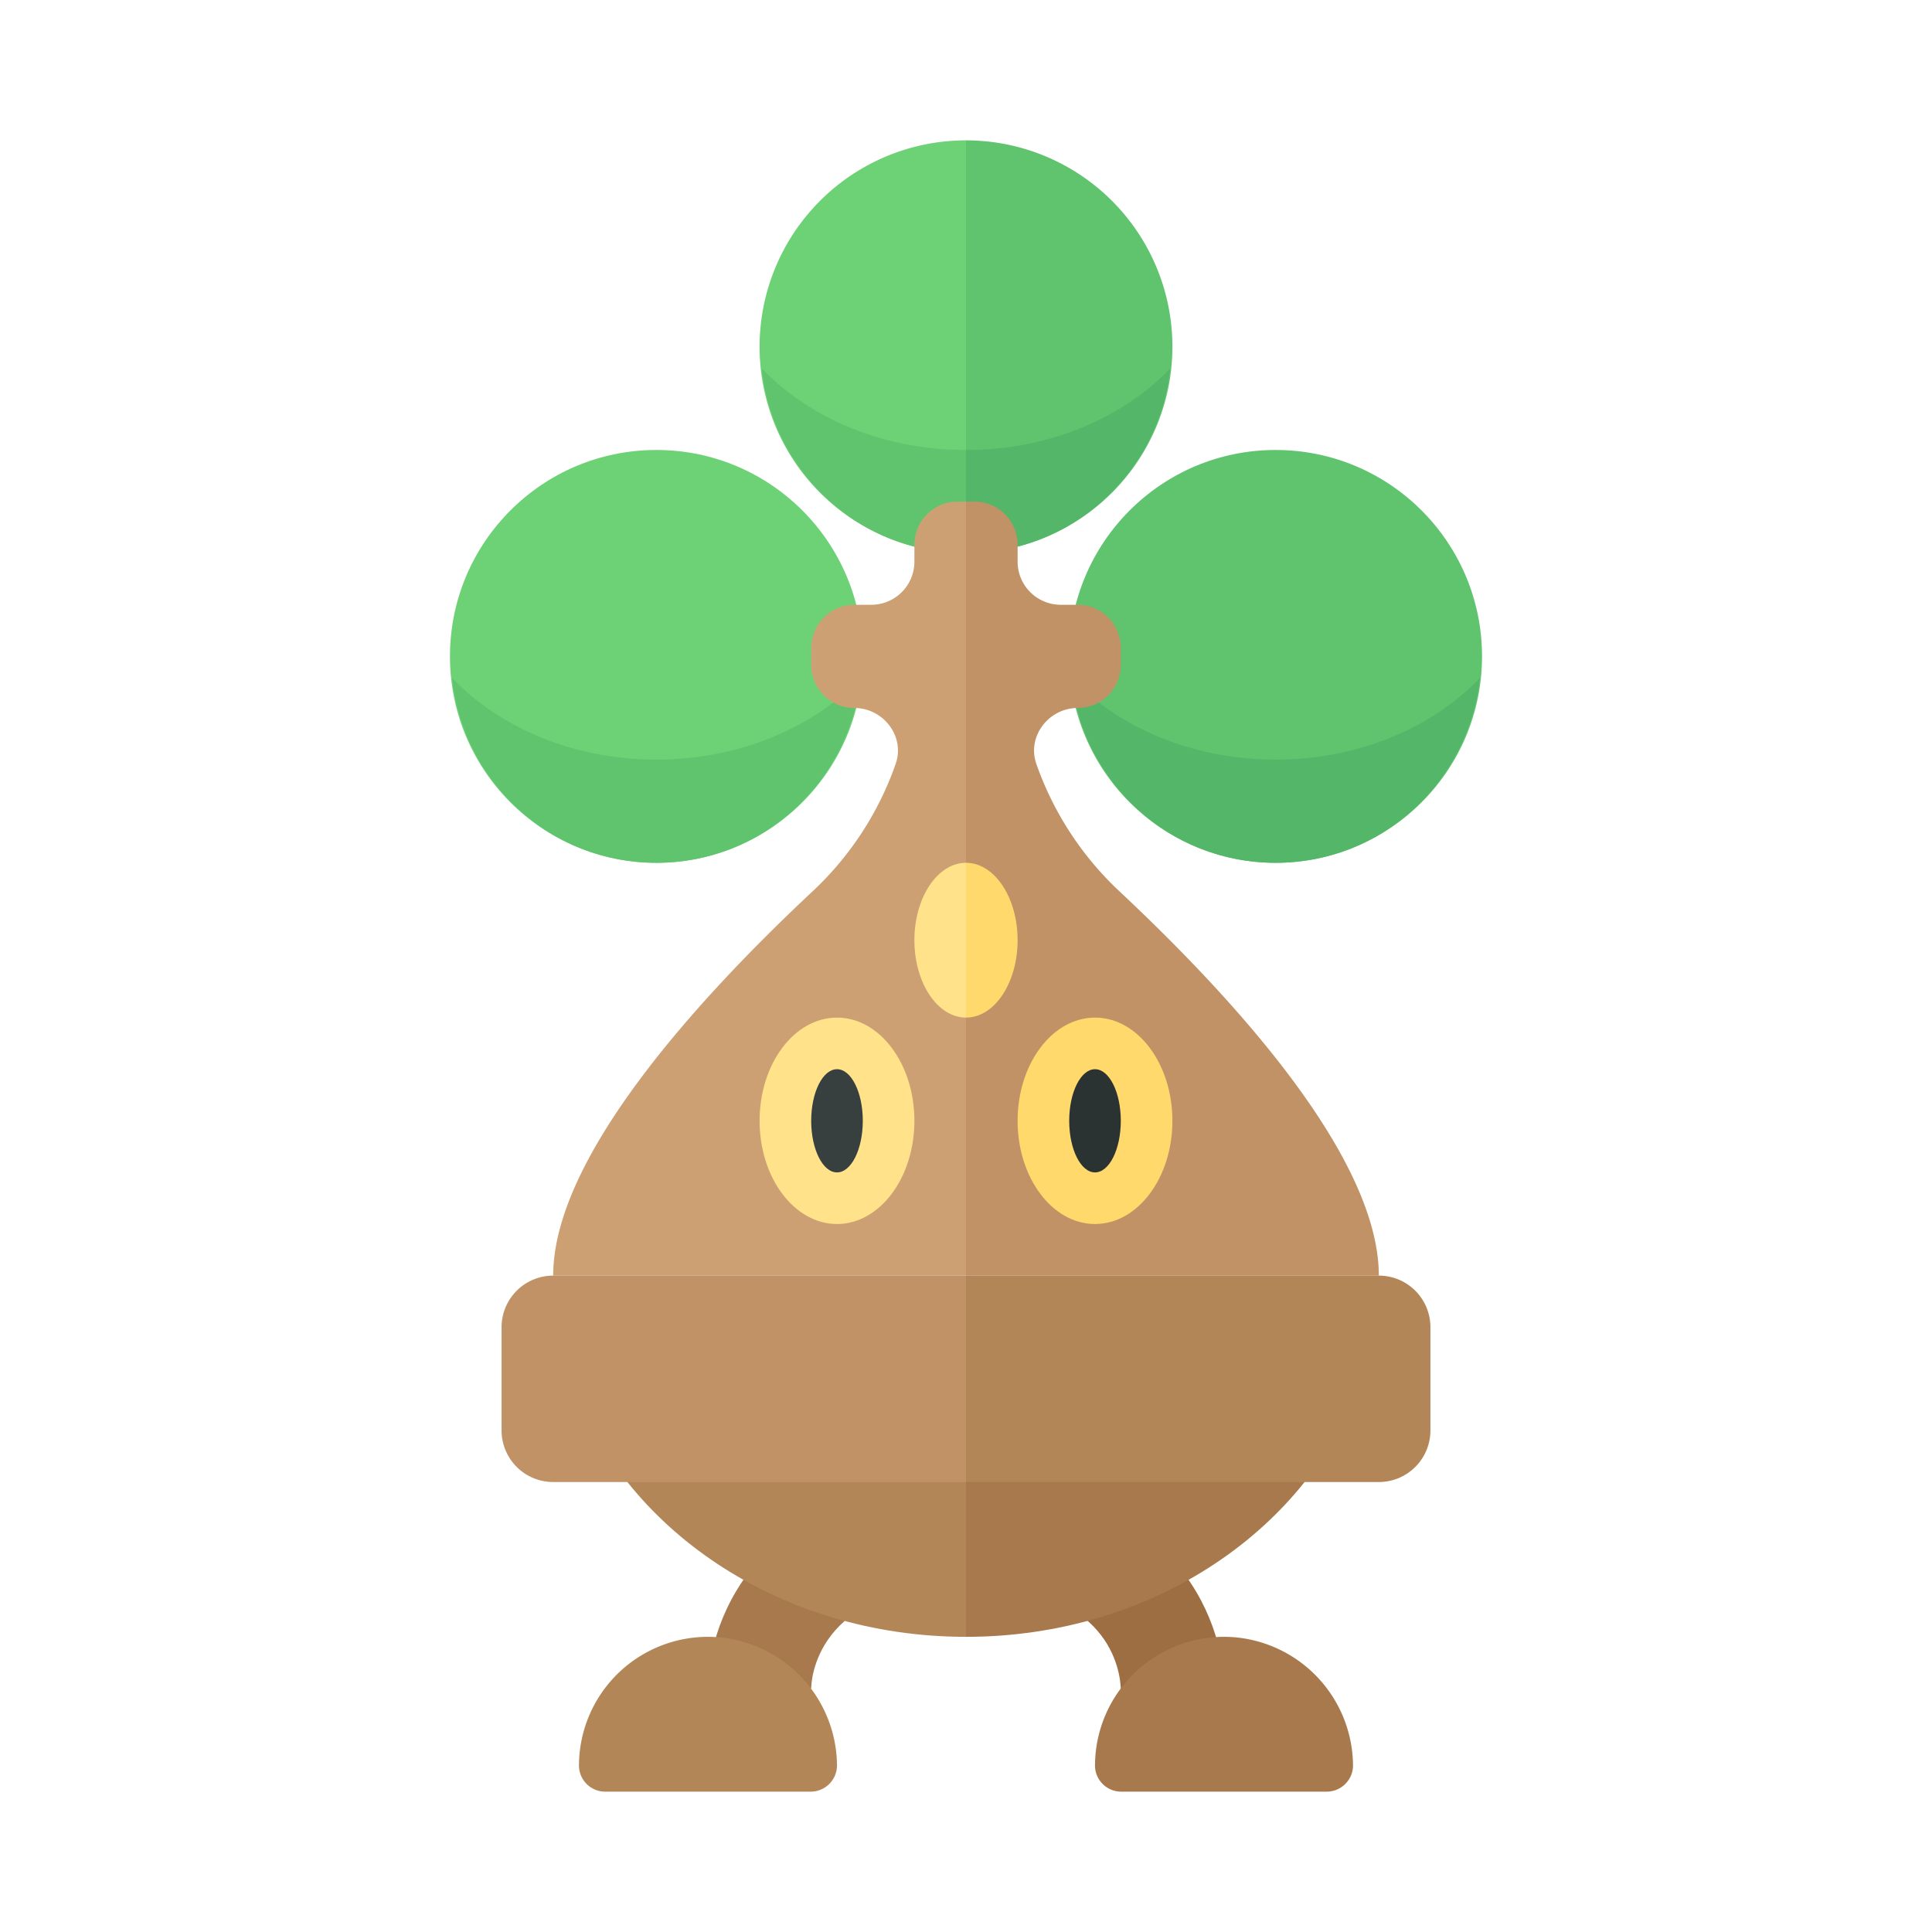 <svg xmlns="http://www.w3.org/2000/svg" width="100%" height="100%" viewBox="-2.72 -2.72 37.44 37.44"><path fill="#6CD275" d="M16 0a4 4 0 000 8V0z"/><path fill="#60C46F" d="M20 4a4 4 0 00-4-4v8a4 4 0 004-4zm-4 2c-1.619 0-3.044-.626-3.958-1.581C12.254 6.428 13.934 8 16 8V6z"/><path fill="#54B668" d="M19.958 4.419C19.044 5.374 17.619 6 16 6v2c2.066 0 3.746-1.572 3.958-3.581z"/><circle cx="10" cy="10" r="4" fill="#6CD275"/><path fill="#60C46F" d="M10 12c-1.619 0-3.044-.626-3.958-1.581C6.254 12.428 7.934 14 10 14s3.746-1.572 3.958-3.581C13.044 11.374 11.619 12 10 12z"/><circle cx="22" cy="10" r="4" fill="#60C46F"/><path fill="#54B668" d="M22 12c-1.619 0-3.044-.626-3.958-1.581C18.254 12.428 19.934 14 22 14s3.746-1.572 3.958-3.581C25.044 11.374 23.619 12 22 12z"/><path fill="#CDA073" d="M16 7h-.164a.836.836 0 00-.836.836v.328a.836.836 0 01-.836.836h-.328a.836.836 0 00-.836.836v.328c0 .462.374.836.836.836.563 0 .987.552.801 1.083a6.158 6.158 0 01-1.606 2.466C10.756 16.679 8 19.728 8 22h8V7z"/><path fill="#C09265" d="M16.164 7H16v15h8c0-2.272-2.756-5.321-5.031-7.451a6.186 6.186 0 01-1.606-2.466c-.186-.531.239-1.083.801-1.083a.836.836 0 00.836-.836v-.328A.836.836 0 0018.164 9h-.328A.836.836 0 0117 8.164v-.328A.836.836 0 0016.164 7z"/><path fill="#A7794C" d="M13 30h-2c0-1.384 1.045-4 5-4v2c-2.966 0-3 1.918-3 2z"/><path fill="#9E6E43" d="M19 30.014c-.01-.336-.2-2.014-3-2.014v-2c3.955 0 5 2.616 5 4h-2 1l-1 .014z"/><path fill="#A7794C" d="M16 29c3.623 0 6.68-2.109 7.664-5H16v5z"/><path fill="#B38658" d="M16 24H8.336c.984 2.891 4.041 5 7.664 5v-5z"/><ellipse cx="13.5" cy="19" fill="#FFE28A" rx="1.5" ry="2"/><ellipse cx="13.5" cy="19" fill="#373F3F" rx=".5" ry="1"/><ellipse cx="18.5" cy="19" fill="#FFD96C" rx="1.5" ry="2"/><ellipse cx="18.5" cy="19" fill="#2B3332" rx=".5" ry="1"/><path fill="#C09265" d="M16 22H8a1 1 0 00-1 1v2a1 1 0 001 1h8v-4z"/><path fill="#B38658" d="M24 22h-8v4h8a1 1 0 001-1v-2a1 1 0 00-1-1z"/><path fill="#FFE28A" d="M16 14c-.552 0-1 .672-1 1.5s.448 1.5 1 1.5v-3z"/><path fill="#FFD96C" d="M17 15.5c0-.828-.448-1.5-1-1.5v3c.552 0 1-.672 1-1.5z"/><path fill="#B38658" d="M13.5 31.495a2.513 2.513 0 00-2.265-2.484A2.5 2.5 0 008.5 31.5v.005a.507.507 0 00.512.495h3.974a.51.51 0 00.514-.505z"/><path fill="#A7794C" d="M23.5 31.495a2.513 2.513 0 00-2.265-2.484A2.5 2.5 0 0018.5 31.5v.005a.507.507 0 00.512.495h3.974a.51.51 0 00.514-.505z"/></svg>